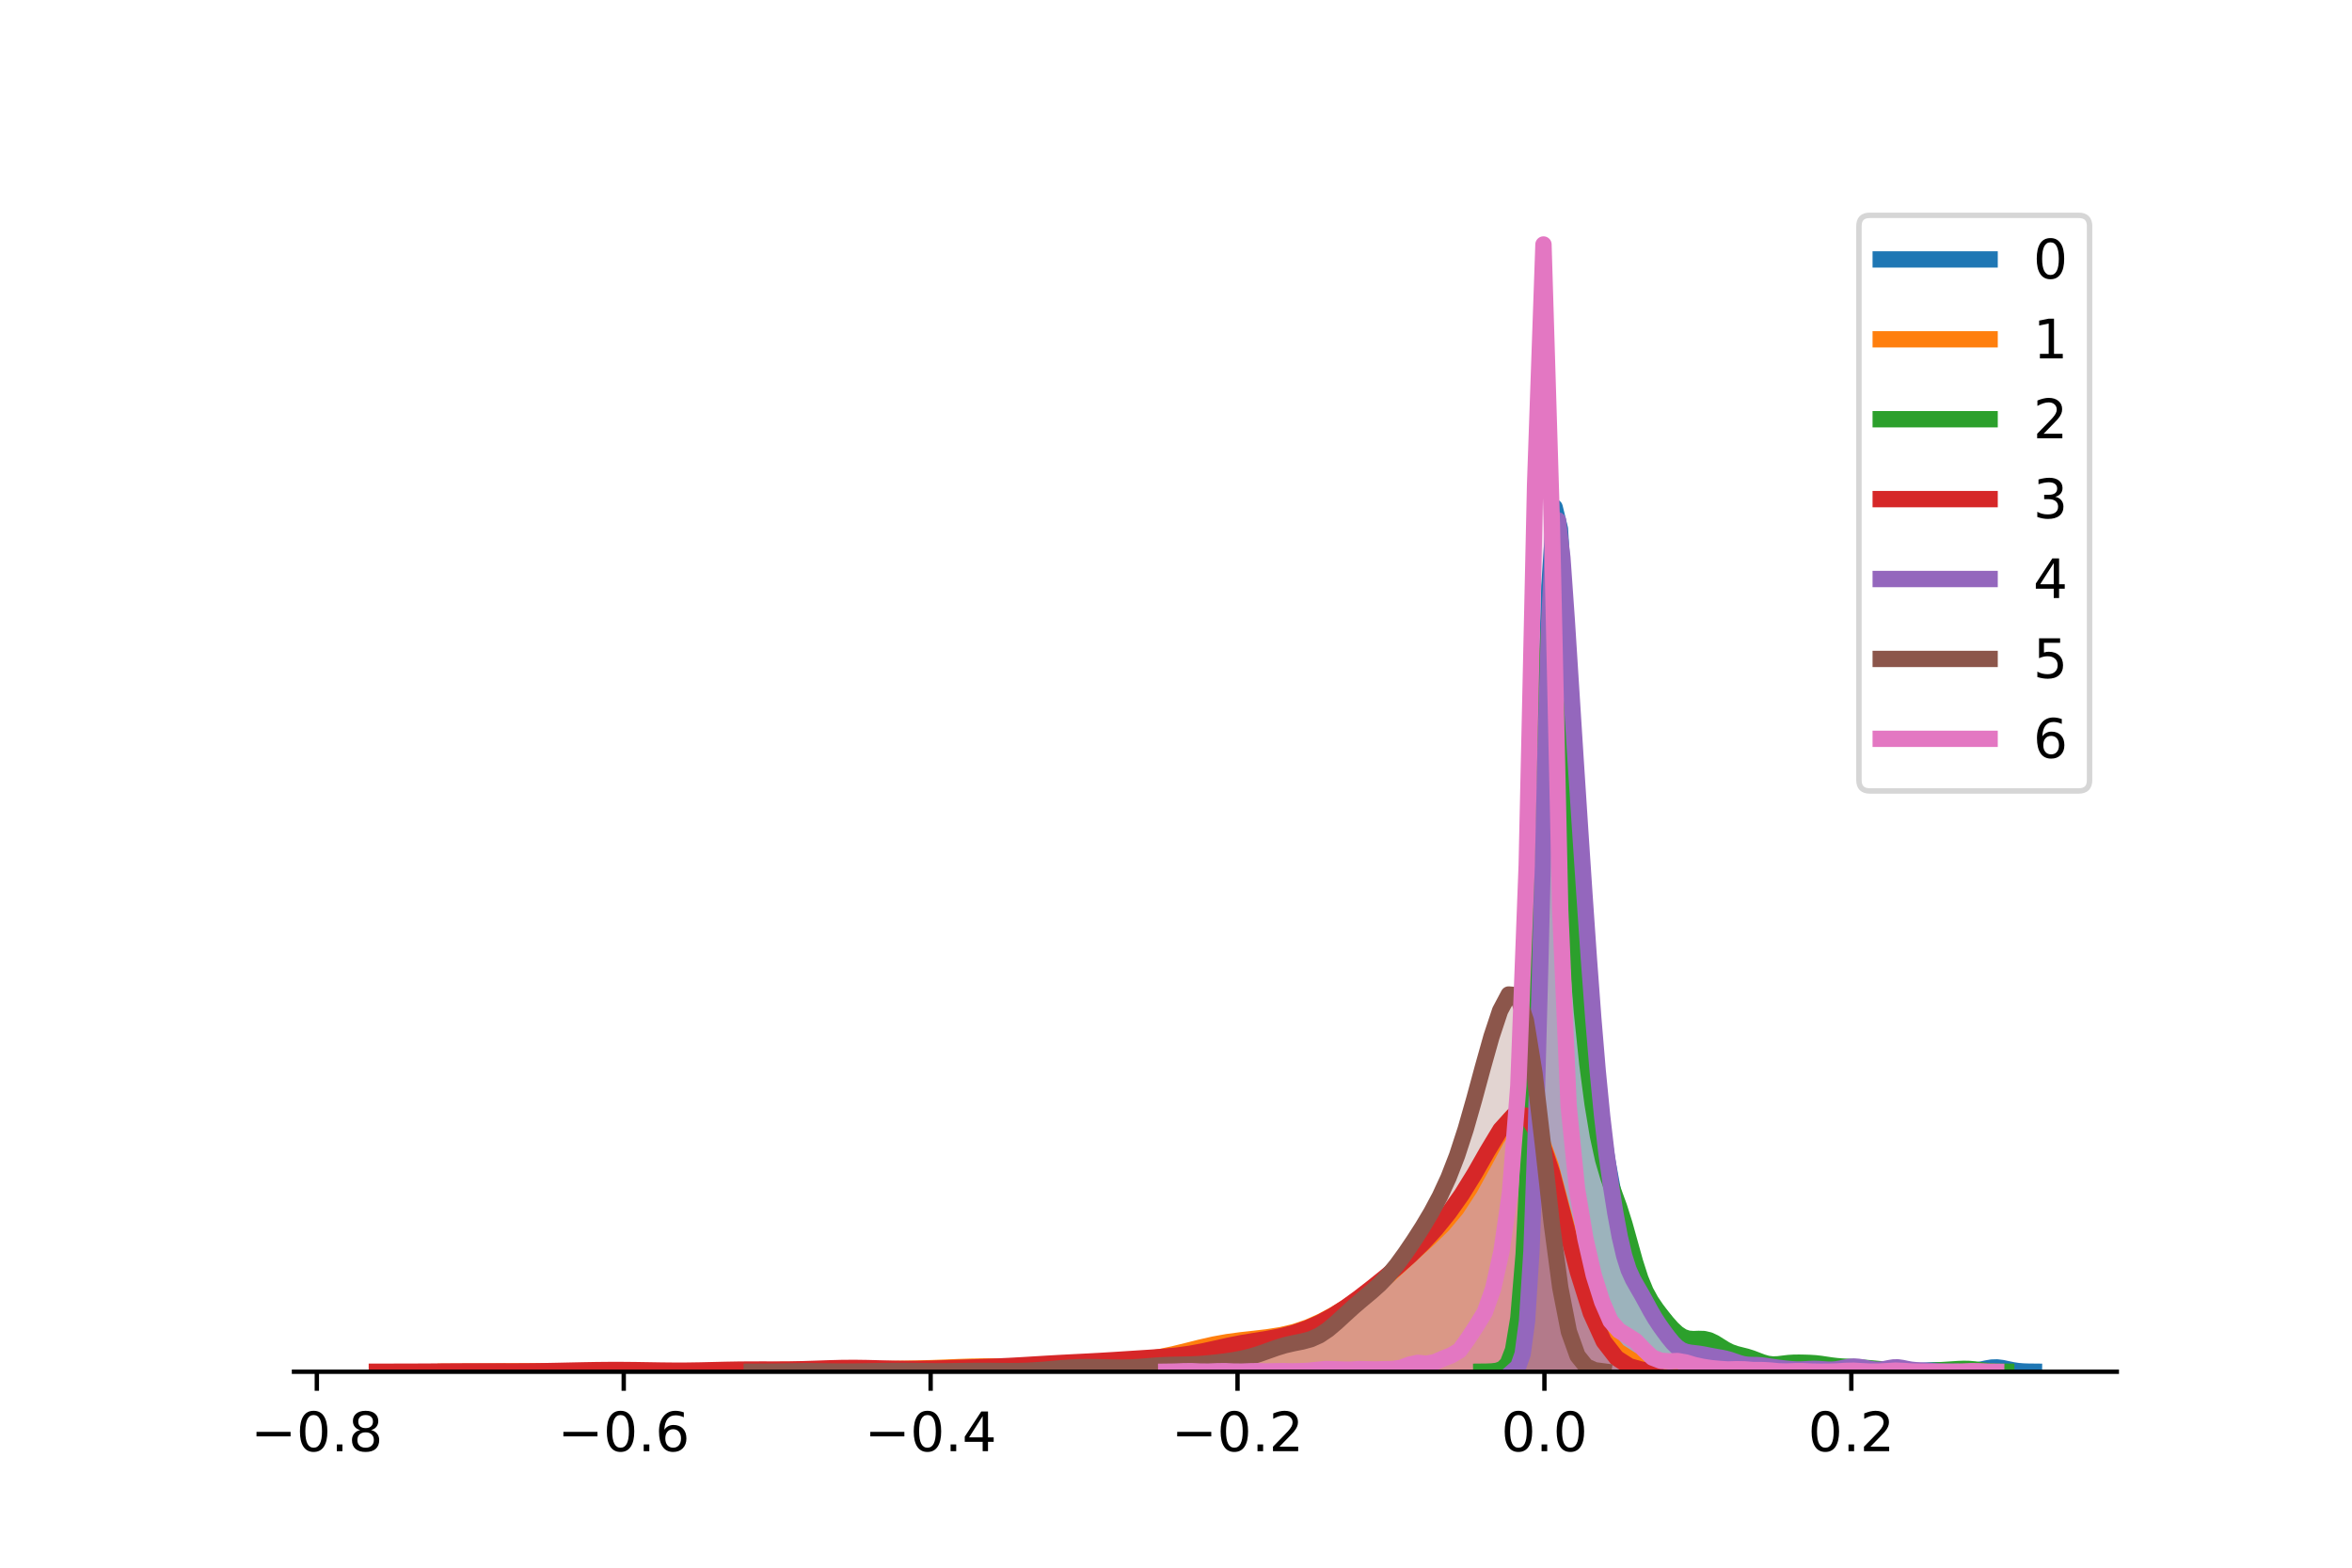 <?xml version="1.0" encoding="utf-8" standalone="no"?>
<!DOCTYPE svg PUBLIC "-//W3C//DTD SVG 1.1//EN"
  "http://www.w3.org/Graphics/SVG/1.1/DTD/svg11.dtd">
<!-- Created with matplotlib (http://matplotlib.org/) -->
<svg height="288pt" version="1.1" viewBox="0 0 432 288" width="432pt" xmlns="http://www.w3.org/2000/svg" xmlns:xlink="http://www.w3.org/1999/xlink">
 <defs>
  <style type="text/css">
*{stroke-linecap:butt;stroke-linejoin:round;}
  </style>
 </defs>
 <g id="figure_1">
  <g id="patch_1">
   <path d="M 0 288 
L 432 288 
L 432 0 
L 0 0 
z
" style="fill:#ffffff;"/>
  </g>
  <g id="axes_1">
   <g id="patch_2">
    <path d="M 54 252 
L 388.8 252 
L 388.8 34.56 
L 54 34.56 
z
" style="fill:#ffffff;"/>
   </g>
   <g id="PolyCollection_1">
    <path clip-path="url(#p6a77f117c0)" d="M 277.81 251.608 
L 277.81 252 
L 278.778 252 
L 279.745 252 
L 280.713 252 
L 281.68 252 
L 282.647 252 
L 283.615 252 
L 284.582 252 
L 285.55 252 
L 286.517 252 
L 287.484 252 
L 288.452 252 
L 289.419 252 
L 290.386 252 
L 291.354 252 
L 292.321 252 
L 293.289 252 
L 294.256 252 
L 295.223 252 
L 296.191 252 
L 297.158 252 
L 298.126 252 
L 299.093 252 
L 300.06 252 
L 301.028 252 
L 301.995 252 
L 302.963 252 
L 303.93 252 
L 304.897 252 
L 305.865 252 
L 306.832 252 
L 307.799 252 
L 308.767 252 
L 309.734 252 
L 310.702 252 
L 311.669 252 
L 312.636 252 
L 313.604 252 
L 314.571 252 
L 315.539 252 
L 316.506 252 
L 317.473 252 
L 318.441 252 
L 319.408 252 
L 320.375 252 
L 321.343 252 
L 322.31 252 
L 323.278 252 
L 324.245 252 
L 325.212 252 
L 326.18 252 
L 327.147 252 
L 328.115 252 
L 329.082 252 
L 330.049 252 
L 331.017 252 
L 331.984 252 
L 332.952 252 
L 333.919 252 
L 334.886 252 
L 335.854 252 
L 336.821 252 
L 337.788 252 
L 338.756 252 
L 339.723 252 
L 340.691 252 
L 341.658 252 
L 342.625 252 
L 343.593 252 
L 344.56 252 
L 345.528 252 
L 346.495 252 
L 347.462 252 
L 348.43 252 
L 349.397 252 
L 350.365 252 
L 351.332 252 
L 352.299 252 
L 353.267 252 
L 354.234 252 
L 355.201 252 
L 356.169 252 
L 357.136 252 
L 358.104 252 
L 359.071 252 
L 360.038 252 
L 361.006 252 
L 361.973 252 
L 362.941 252 
L 363.908 252 
L 364.875 252 
L 365.843 252 
L 366.81 252 
L 367.777 252 
L 368.745 252 
L 369.712 252 
L 370.68 252 
L 371.647 252 
L 372.614 252 
L 373.582 252 
L 373.582 251.997 
L 373.582 251.997 
L 372.614 251.987 
L 371.647 251.956 
L 370.68 251.88 
L 369.712 251.737 
L 368.745 251.534 
L 367.777 251.327 
L 366.81 251.207 
L 365.843 251.235 
L 364.875 251.396 
L 363.908 251.607 
L 362.941 251.778 
L 361.973 251.864 
L 361.006 251.866 
L 360.038 251.818 
L 359.071 251.764 
L 358.104 251.733 
L 357.136 251.724 
L 356.169 251.724 
L 355.201 251.735 
L 354.234 251.771 
L 353.267 251.834 
L 352.299 251.902 
L 351.332 251.954 
L 350.365 251.983 
L 349.397 251.995 
L 348.43 251.999 
L 347.462 252 
L 346.495 252 
L 345.528 252 
L 344.56 252 
L 343.593 251.999 
L 342.625 251.995 
L 341.658 251.984 
L 340.691 251.956 
L 339.723 251.905 
L 338.756 251.839 
L 337.788 251.784 
L 336.821 251.759 
L 335.854 251.756 
L 334.886 251.738 
L 333.919 251.676 
L 332.952 251.581 
L 331.984 251.488 
L 331.017 251.411 
L 330.049 251.33 
L 329.082 251.225 
L 328.115 251.11 
L 327.147 251.021 
L 326.18 250.987 
L 325.212 251.015 
L 324.245 251.069 
L 323.278 251.063 
L 322.31 250.888 
L 321.343 250.497 
L 320.375 249.982 
L 319.408 249.552 
L 318.441 249.402 
L 317.473 249.575 
L 316.506 249.946 
L 315.539 250.311 
L 314.571 250.469 
L 313.604 250.271 
L 312.636 249.656 
L 311.669 248.698 
L 310.702 247.606 
L 309.734 246.618 
L 308.767 245.817 
L 307.799 245.036 
L 306.832 244.029 
L 305.865 242.773 
L 304.897 241.517 
L 303.93 240.473 
L 302.963 239.496 
L 301.995 238.122 
L 301.028 235.951 
L 300.06 232.993 
L 299.093 229.635 
L 298.126 226.228 
L 297.158 222.674 
L 296.191 218.47 
L 295.223 213.223 
L 294.256 207.015 
L 293.289 200.082 
L 292.321 192.146 
L 291.354 182.259 
L 290.386 169.369 
L 289.419 152.964 
L 288.452 133.499 
L 287.484 113.177 
L 286.517 97.147 
L 285.55 93.204 
L 284.582 107.66 
L 283.615 139.335 
L 282.647 178.309 
L 281.68 212.316 
L 280.713 234.62 
L 279.745 245.863 
L 278.778 250.263 
L 277.81 251.608 
z
" style="fill:#1f77b4;fill-opacity:0.25;"/>
   </g>
   <g id="PolyCollection_2">
    <path clip-path="url(#p6a77f117c0)" d="M 81.867 251.999 
L 81.867 252 
L 84.342 252 
L 86.817 252 
L 89.292 252 
L 91.767 252 
L 94.243 252 
L 96.718 252 
L 99.193 252 
L 101.668 252 
L 104.143 252 
L 106.618 252 
L 109.093 252 
L 111.568 252 
L 114.043 252 
L 116.518 252 
L 118.993 252 
L 121.468 252 
L 123.944 252 
L 126.419 252 
L 128.894 252 
L 131.369 252 
L 133.844 252 
L 136.319 252 
L 138.794 252 
L 141.269 252 
L 143.744 252 
L 146.219 252 
L 148.694 252 
L 151.17 252 
L 153.645 252 
L 156.12 252 
L 158.595 252 
L 161.07 252 
L 163.545 252 
L 166.02 252 
L 168.495 252 
L 170.97 252 
L 173.445 252 
L 175.92 252 
L 178.395 252 
L 180.871 252 
L 183.346 252 
L 185.821 252 
L 188.296 252 
L 190.771 252 
L 193.246 252 
L 195.721 252 
L 198.196 252 
L 200.671 252 
L 203.146 252 
L 205.621 252 
L 208.097 252 
L 210.572 252 
L 213.047 252 
L 215.522 252 
L 217.997 252 
L 220.472 252 
L 222.947 252 
L 225.422 252 
L 227.897 252 
L 230.372 252 
L 232.847 252 
L 235.322 252 
L 237.798 252 
L 240.273 252 
L 242.748 252 
L 245.223 252 
L 247.698 252 
L 250.173 252 
L 252.648 252 
L 255.123 252 
L 257.598 252 
L 260.073 252 
L 262.548 252 
L 265.024 252 
L 267.499 252 
L 269.974 252 
L 272.449 252 
L 274.924 252 
L 277.399 252 
L 279.874 252 
L 282.349 252 
L 284.824 252 
L 287.299 252 
L 289.774 252 
L 292.249 252 
L 294.725 252 
L 297.2 252 
L 299.675 252 
L 302.15 252 
L 304.625 252 
L 307.1 252 
L 309.575 252 
L 312.05 252 
L 314.525 252 
L 317 252 
L 319.475 252 
L 321.951 252 
L 324.426 252 
L 326.901 252 
L 326.901 252 
L 326.901 252 
L 324.426 251.998 
L 321.951 251.993 
L 319.475 251.979 
L 317 251.949 
L 314.525 251.896 
L 312.05 251.811 
L 309.575 251.682 
L 307.1 251.49 
L 304.625 251.197 
L 302.15 250.715 
L 299.675 249.858 
L 297.2 248.276 
L 294.725 245.392 
L 292.249 240.469 
L 289.774 233.03 
L 287.299 223.619 
L 284.824 214.195 
L 282.349 207.302 
L 279.874 204.493 
L 277.399 205.566 
L 274.924 209.161 
L 272.449 213.77 
L 269.974 218.276 
L 267.499 222.068 
L 265.024 225.031 
L 262.548 227.438 
L 260.073 229.677 
L 257.598 231.951 
L 255.123 234.206 
L 252.648 236.311 
L 250.173 238.206 
L 247.698 239.903 
L 245.223 241.418 
L 242.748 242.743 
L 240.273 243.846 
L 237.798 244.69 
L 235.322 245.275 
L 232.847 245.665 
L 230.372 245.955 
L 227.897 246.227 
L 225.422 246.56 
L 222.947 247.007 
L 220.472 247.568 
L 217.997 248.189 
L 215.522 248.795 
L 213.047 249.318 
L 210.572 249.707 
L 208.097 249.965 
L 205.621 250.145 
L 203.146 250.311 
L 200.671 250.498 
L 198.196 250.694 
L 195.721 250.865 
L 193.246 250.987 
L 190.771 251.056 
L 188.296 251.078 
L 185.821 251.066 
L 183.346 251.041 
L 180.871 251.035 
L 178.395 251.075 
L 175.92 251.156 
L 173.445 251.255 
L 170.97 251.347 
L 168.495 251.416 
L 166.02 251.46 
L 163.545 251.499 
L 161.07 251.557 
L 158.595 251.632 
L 156.12 251.699 
L 153.645 251.73 
L 151.17 251.722 
L 148.694 251.695 
L 146.219 251.675 
L 143.744 251.682 
L 141.269 251.722 
L 138.794 251.784 
L 136.319 251.847 
L 133.844 251.895 
L 131.369 251.923 
L 128.894 251.936 
L 126.419 251.942 
L 123.944 251.944 
L 121.468 251.944 
L 118.993 251.944 
L 116.518 251.941 
L 114.043 251.934 
L 111.568 251.925 
L 109.093 251.92 
L 106.618 251.925 
L 104.143 251.936 
L 101.668 251.94 
L 99.193 251.934 
L 96.718 251.928 
L 94.243 251.936 
L 91.767 251.956 
L 89.292 251.977 
L 86.817 251.991 
L 84.342 251.997 
L 81.867 251.999 
z
" style="fill:#ff7f0e;fill-opacity:0.25;"/>
   </g>
   <g id="PolyCollection_3">
    <path clip-path="url(#p6a77f117c0)" d="M 272.065 251.996 
L 272.065 252 
L 273.039 252 
L 274.012 252 
L 274.986 252 
L 275.96 252 
L 276.934 252 
L 277.908 252 
L 278.882 252 
L 279.856 252 
L 280.83 252 
L 281.804 252 
L 282.778 252 
L 283.752 252 
L 284.726 252 
L 285.7 252 
L 286.674 252 
L 287.648 252 
L 288.622 252 
L 289.596 252 
L 290.569 252 
L 291.543 252 
L 292.517 252 
L 293.491 252 
L 294.465 252 
L 295.439 252 
L 296.413 252 
L 297.387 252 
L 298.361 252 
L 299.335 252 
L 300.309 252 
L 301.283 252 
L 302.257 252 
L 303.231 252 
L 304.205 252 
L 305.179 252 
L 306.153 252 
L 307.126 252 
L 308.1 252 
L 309.074 252 
L 310.048 252 
L 311.022 252 
L 311.996 252 
L 312.97 252 
L 313.944 252 
L 314.918 252 
L 315.892 252 
L 316.866 252 
L 317.84 252 
L 318.814 252 
L 319.788 252 
L 320.762 252 
L 321.736 252 
L 322.71 252 
L 323.683 252 
L 324.657 252 
L 325.631 252 
L 326.605 252 
L 327.579 252 
L 328.553 252 
L 329.527 252 
L 330.501 252 
L 331.475 252 
L 332.449 252 
L 333.423 252 
L 334.397 252 
L 335.371 252 
L 336.345 252 
L 337.319 252 
L 338.293 252 
L 339.267 252 
L 340.24 252 
L 341.214 252 
L 342.188 252 
L 343.162 252 
L 344.136 252 
L 345.11 252 
L 346.084 252 
L 347.058 252 
L 348.032 252 
L 349.006 252 
L 349.98 252 
L 350.954 252 
L 351.928 252 
L 352.902 252 
L 353.876 252 
L 354.85 252 
L 355.824 252 
L 356.797 252 
L 357.771 252 
L 358.745 252 
L 359.719 252 
L 360.693 252 
L 361.667 252 
L 362.641 252 
L 363.615 252 
L 364.589 252 
L 365.563 252 
L 366.537 252 
L 367.511 252 
L 368.485 252 
L 368.485 251.996 
L 368.485 251.996 
L 367.511 251.987 
L 366.537 251.963 
L 365.563 251.91 
L 364.589 251.819 
L 363.615 251.698 
L 362.641 251.575 
L 361.667 251.491 
L 360.693 251.471 
L 359.719 251.507 
L 358.745 251.569 
L 357.771 251.634 
L 356.797 251.696 
L 355.824 251.759 
L 354.85 251.824 
L 353.876 251.881 
L 352.902 251.919 
L 351.928 251.926 
L 350.954 251.902 
L 349.98 251.854 
L 349.006 251.796 
L 348.032 251.735 
L 347.058 251.67 
L 346.084 251.596 
L 345.11 251.511 
L 344.136 251.421 
L 343.162 251.336 
L 342.188 251.26 
L 341.214 251.196 
L 340.24 251.143 
L 339.267 251.096 
L 338.293 251.043 
L 337.319 250.965 
L 336.345 250.849 
L 335.371 250.703 
L 334.397 250.558 
L 333.423 250.448 
L 332.449 250.385 
L 331.475 250.353 
L 330.501 250.335 
L 329.527 250.342 
L 328.553 250.4 
L 327.579 250.514 
L 326.605 250.633 
L 325.631 250.67 
L 324.657 250.553 
L 323.683 250.277 
L 322.71 249.906 
L 321.736 249.534 
L 320.762 249.226 
L 319.788 248.982 
L 318.814 248.735 
L 317.84 248.393 
L 316.866 247.901 
L 315.892 247.293 
L 314.918 246.684 
L 313.944 246.223 
L 312.97 245.994 
L 311.996 245.969 
L 311.022 246.007 
L 310.048 245.929 
L 309.074 245.598 
L 308.1 244.963 
L 307.126 244.056 
L 306.153 242.959 
L 305.179 241.752 
L 304.205 240.467 
L 303.231 239.032 
L 302.257 237.249 
L 301.283 234.881 
L 300.309 231.837 
L 299.335 228.335 
L 298.361 224.84 
L 297.387 221.751 
L 296.413 219.078 
L 295.439 216.396 
L 294.465 213.082 
L 293.491 208.637 
L 292.517 202.799 
L 291.543 195.382 
L 290.569 186 
L 289.596 174.009 
L 288.622 158.928 
L 287.648 141.391 
L 286.674 124.191 
L 285.7 112.481 
L 284.726 112.087 
L 283.752 126.097 
L 282.778 152.098 
L 281.804 182.887 
L 280.83 210.531 
L 279.856 230.394 
L 278.882 242.142 
L 277.908 247.995 
L 276.934 250.516 
L 275.96 251.486 
L 274.986 251.832 
L 274.012 251.949 
L 273.039 251.986 
L 272.065 251.996 
z
" style="fill:#2ca02c;fill-opacity:0.25;"/>
   </g>
   <g id="PolyCollection_4">
    <path clip-path="url(#p6a77f117c0)" d="M 69.218 251.999 
L 69.218 252 
L 71.59 252 
L 73.962 252 
L 76.334 252 
L 78.706 252 
L 81.078 252 
L 83.451 252 
L 85.823 252 
L 88.195 252 
L 90.567 252 
L 92.939 252 
L 95.311 252 
L 97.683 252 
L 100.055 252 
L 102.427 252 
L 104.799 252 
L 107.171 252 
L 109.543 252 
L 111.915 252 
L 114.287 252 
L 116.659 252 
L 119.031 252 
L 121.404 252 
L 123.776 252 
L 126.148 252 
L 128.52 252 
L 130.892 252 
L 133.264 252 
L 135.636 252 
L 138.008 252 
L 140.38 252 
L 142.752 252 
L 145.124 252 
L 147.496 252 
L 149.868 252 
L 152.24 252 
L 154.612 252 
L 156.984 252 
L 159.357 252 
L 161.729 252 
L 164.101 252 
L 166.473 252 
L 168.845 252 
L 171.217 252 
L 173.589 252 
L 175.961 252 
L 178.333 252 
L 180.705 252 
L 183.077 252 
L 185.449 252 
L 187.821 252 
L 190.193 252 
L 192.565 252 
L 194.937 252 
L 197.309 252 
L 199.682 252 
L 202.054 252 
L 204.426 252 
L 206.798 252 
L 209.17 252 
L 211.542 252 
L 213.914 252 
L 216.286 252 
L 218.658 252 
L 221.03 252 
L 223.402 252 
L 225.774 252 
L 228.146 252 
L 230.518 252 
L 232.89 252 
L 235.262 252 
L 237.635 252 
L 240.007 252 
L 242.379 252 
L 244.751 252 
L 247.123 252 
L 249.495 252 
L 251.867 252 
L 254.239 252 
L 256.611 252 
L 258.983 252 
L 261.355 252 
L 263.727 252 
L 266.099 252 
L 268.471 252 
L 270.843 252 
L 273.215 252 
L 275.588 252 
L 277.96 252 
L 280.332 252 
L 282.704 252 
L 285.076 252 
L 287.448 252 
L 289.82 252 
L 292.192 252 
L 294.564 252 
L 296.936 252 
L 299.308 252 
L 301.68 252 
L 304.052 252 
L 304.052 251.899 
L 304.052 251.899 
L 301.68 251.662 
L 299.308 251.011 
L 296.936 249.486 
L 294.564 246.43 
L 292.192 241.215 
L 289.82 233.682 
L 287.448 224.572 
L 285.076 215.536 
L 282.704 208.543 
L 280.332 204.952 
L 277.96 204.922 
L 275.588 207.536 
L 273.215 211.467 
L 270.843 215.631 
L 268.471 219.464 
L 266.099 222.826 
L 263.727 225.765 
L 261.355 228.36 
L 258.983 230.679 
L 256.611 232.79 
L 254.239 234.767 
L 251.867 236.67 
L 249.495 238.504 
L 247.123 240.22 
L 244.751 241.746 
L 242.379 243.034 
L 240.007 244.074 
L 237.635 244.885 
L 235.262 245.496 
L 232.89 245.953 
L 230.518 246.333 
L 228.146 246.727 
L 225.774 247.193 
L 223.402 247.722 
L 221.03 248.246 
L 218.658 248.69 
L 216.286 249.017 
L 213.914 249.244 
L 211.542 249.416 
L 209.17 249.571 
L 206.798 249.725 
L 204.426 249.877 
L 202.054 250.018 
L 199.682 250.145 
L 197.309 250.264 
L 194.937 250.385 
L 192.565 250.518 
L 190.193 250.662 
L 187.821 250.806 
L 185.449 250.937 
L 183.077 251.049 
L 180.705 251.14 
L 178.333 251.22 
L 175.961 251.296 
L 173.589 251.369 
L 171.217 251.434 
L 168.845 251.477 
L 166.473 251.485 
L 164.101 251.454 
L 161.729 251.394 
L 159.357 251.331 
L 156.984 251.298 
L 154.612 251.313 
L 152.24 251.376 
L 149.868 251.461 
L 147.496 251.536 
L 145.124 251.582 
L 142.752 251.596 
L 140.38 251.593 
L 138.008 251.594 
L 135.636 251.613 
L 133.264 251.655 
L 130.892 251.712 
L 128.52 251.766 
L 126.148 251.801 
L 123.776 251.805 
L 121.404 251.781 
L 119.031 251.742 
L 116.659 251.705 
L 114.287 251.683 
L 111.915 251.683 
L 109.543 251.705 
L 107.171 251.745 
L 104.799 251.796 
L 102.427 251.849 
L 100.055 251.895 
L 97.683 251.925 
L 95.311 251.939 
L 92.939 251.939 
L 90.567 251.933 
L 88.195 251.929 
L 85.823 251.934 
L 83.451 251.946 
L 81.078 251.961 
L 78.706 251.976 
L 76.334 251.987 
L 73.962 251.994 
L 71.59 251.998 
L 69.218 251.999 
z
" style="fill:#d62728;fill-opacity:0.25;"/>
   </g>
   <g id="PolyCollection_5">
    <path clip-path="url(#p6a77f117c0)" d="M 278.048 251.769 
L 278.048 252 
L 278.859 252 
L 279.67 252 
L 280.481 252 
L 281.292 252 
L 282.103 252 
L 282.914 252 
L 283.725 252 
L 284.536 252 
L 285.346 252 
L 286.157 252 
L 286.968 252 
L 287.779 252 
L 288.59 252 
L 289.401 252 
L 290.212 252 
L 291.023 252 
L 291.834 252 
L 292.645 252 
L 293.456 252 
L 294.267 252 
L 295.077 252 
L 295.888 252 
L 296.699 252 
L 297.51 252 
L 298.321 252 
L 299.132 252 
L 299.943 252 
L 300.754 252 
L 301.565 252 
L 302.376 252 
L 303.187 252 
L 303.997 252 
L 304.808 252 
L 305.619 252 
L 306.43 252 
L 307.241 252 
L 308.052 252 
L 308.863 252 
L 309.674 252 
L 310.485 252 
L 311.296 252 
L 312.107 252 
L 312.918 252 
L 313.728 252 
L 314.539 252 
L 315.35 252 
L 316.161 252 
L 316.972 252 
L 317.783 252 
L 318.594 252 
L 319.405 252 
L 320.216 252 
L 321.027 252 
L 321.838 252 
L 322.648 252 
L 323.459 252 
L 324.27 252 
L 325.081 252 
L 325.892 252 
L 326.703 252 
L 327.514 252 
L 328.325 252 
L 329.136 252 
L 329.947 252 
L 330.758 252 
L 331.568 252 
L 332.379 252 
L 333.19 252 
L 334.001 252 
L 334.812 252 
L 335.623 252 
L 336.434 252 
L 337.245 252 
L 338.056 252 
L 338.867 252 
L 339.678 252 
L 340.489 252 
L 341.299 252 
L 342.11 252 
L 342.921 252 
L 343.732 252 
L 344.543 252 
L 345.354 252 
L 346.165 252 
L 346.976 252 
L 347.787 252 
L 348.598 252 
L 349.409 252 
L 350.219 252 
L 351.03 252 
L 351.841 252 
L 352.652 252 
L 353.463 252 
L 354.274 252 
L 355.085 252 
L 355.896 252 
L 356.707 252 
L 357.518 252 
L 358.329 252 
L 358.329 251.998 
L 358.329 251.998 
L 357.518 251.992 
L 356.707 251.977 
L 355.896 251.947 
L 355.085 251.899 
L 354.274 251.841 
L 353.463 251.79 
L 352.652 251.753 
L 351.841 251.713 
L 351.03 251.63 
L 350.219 251.484 
L 349.409 251.312 
L 348.598 251.196 
L 347.787 251.207 
L 346.976 251.339 
L 346.165 251.51 
L 345.354 251.622 
L 344.543 251.624 
L 343.732 251.526 
L 342.921 251.373 
L 342.11 251.215 
L 341.299 251.093 
L 340.489 251.046 
L 339.678 251.1 
L 338.867 251.244 
L 338.056 251.419 
L 337.245 251.556 
L 336.434 251.616 
L 335.623 251.603 
L 334.812 251.551 
L 334.001 251.498 
L 333.19 251.476 
L 332.379 251.499 
L 331.568 251.547 
L 330.758 251.584 
L 329.947 251.583 
L 329.136 251.54 
L 328.325 251.468 
L 327.514 251.378 
L 326.703 251.278 
L 325.892 251.169 
L 325.081 251.052 
L 324.27 250.93 
L 323.459 250.829 
L 322.648 250.775 
L 321.838 250.761 
L 321.027 250.732 
L 320.216 250.618 
L 319.405 250.4 
L 318.594 250.117 
L 317.783 249.84 
L 316.972 249.613 
L 316.161 249.443 
L 315.35 249.302 
L 314.539 249.16 
L 313.728 249.002 
L 312.918 248.841 
L 312.107 248.707 
L 311.296 248.608 
L 310.485 248.515 
L 309.674 248.356 
L 308.863 248.037 
L 308.052 247.481 
L 307.241 246.673 
L 306.43 245.681 
L 305.619 244.596 
L 304.808 243.458 
L 303.997 242.225 
L 303.187 240.846 
L 302.376 239.355 
L 301.565 237.873 
L 300.754 236.479 
L 299.943 235.053 
L 299.132 233.254 
L 298.321 230.702 
L 297.51 227.216 
L 296.699 222.867 
L 295.888 217.786 
L 295.077 211.921 
L 294.267 205.004 
L 293.456 196.743 
L 292.645 187.049 
L 291.834 176.117 
L 291.023 164.336 
L 290.212 152.099 
L 289.401 139.607 
L 288.59 126.843 
L 287.779 113.989 
L 286.968 102.415 
L 286.157 95.586 
L 285.346 98.468 
L 284.536 114.668 
L 283.725 142.977 
L 282.914 176.77 
L 282.103 207.568 
L 281.292 229.786 
L 280.481 242.672 
L 279.67 248.729 
L 278.859 251.046 
L 278.048 251.769 
z
" style="fill:#9467bd;fill-opacity:0.25;"/>
   </g>
   <g id="PolyCollection_6">
    <path clip-path="url(#p6a77f117c0)" d="M 138.076 251.999 
L 138.076 252 
L 139.656 252 
L 141.236 252 
L 142.816 252 
L 144.396 252 
L 145.976 252 
L 147.555 252 
L 149.135 252 
L 150.715 252 
L 152.295 252 
L 153.875 252 
L 155.455 252 
L 157.035 252 
L 158.615 252 
L 160.194 252 
L 161.774 252 
L 163.354 252 
L 164.934 252 
L 166.514 252 
L 168.094 252 
L 169.674 252 
L 171.254 252 
L 172.834 252 
L 174.413 252 
L 175.993 252 
L 177.573 252 
L 179.153 252 
L 180.733 252 
L 182.313 252 
L 183.893 252 
L 185.473 252 
L 187.053 252 
L 188.632 252 
L 190.212 252 
L 191.792 252 
L 193.372 252 
L 194.952 252 
L 196.532 252 
L 198.112 252 
L 199.692 252 
L 201.271 252 
L 202.851 252 
L 204.431 252 
L 206.011 252 
L 207.591 252 
L 209.171 252 
L 210.751 252 
L 212.331 252 
L 213.911 252 
L 215.49 252 
L 217.07 252 
L 218.65 252 
L 220.23 252 
L 221.81 252 
L 223.39 252 
L 224.97 252 
L 226.55 252 
L 228.13 252 
L 229.709 252 
L 231.289 252 
L 232.869 252 
L 234.449 252 
L 236.029 252 
L 237.609 252 
L 239.189 252 
L 240.769 252 
L 242.348 252 
L 243.928 252 
L 245.508 252 
L 247.088 252 
L 248.668 252 
L 250.248 252 
L 251.828 252 
L 253.408 252 
L 254.988 252 
L 256.567 252 
L 258.147 252 
L 259.727 252 
L 261.307 252 
L 262.887 252 
L 264.467 252 
L 266.047 252 
L 267.627 252 
L 269.207 252 
L 270.786 252 
L 272.366 252 
L 273.946 252 
L 275.526 252 
L 277.106 252 
L 278.686 252 
L 280.266 252 
L 281.846 252 
L 283.425 252 
L 285.005 252 
L 286.585 252 
L 288.165 252 
L 289.745 252 
L 291.325 252 
L 292.905 252 
L 294.485 252 
L 294.485 251.939 
L 294.485 251.939 
L 292.905 251.73 
L 291.325 251.019 
L 289.745 249.054 
L 288.165 244.639 
L 286.585 236.584 
L 285.005 224.686 
L 283.425 210.534 
L 281.846 197.16 
L 280.266 187.487 
L 278.686 182.835 
L 277.106 182.701 
L 275.526 185.681 
L 273.946 190.442 
L 272.366 196.066 
L 270.786 201.906 
L 269.207 207.437 
L 267.627 212.288 
L 266.047 216.359 
L 264.467 219.776 
L 262.887 222.736 
L 261.307 225.393 
L 259.727 227.858 
L 258.147 230.191 
L 256.567 232.368 
L 254.988 234.304 
L 253.408 235.949 
L 251.828 237.362 
L 250.248 238.676 
L 248.668 240.024 
L 247.088 241.457 
L 245.508 242.917 
L 243.928 244.257 
L 242.348 245.317 
L 240.769 246.026 
L 239.189 246.452 
L 237.609 246.764 
L 236.029 247.127 
L 234.449 247.61 
L 232.869 248.175 
L 231.289 248.734 
L 229.709 249.217 
L 228.13 249.599 
L 226.55 249.89 
L 224.97 250.119 
L 223.39 250.312 
L 221.81 250.475 
L 220.23 250.597 
L 218.65 250.669 
L 217.07 250.706 
L 215.49 250.734 
L 213.911 250.784 
L 212.331 250.876 
L 210.751 251.002 
L 209.171 251.129 
L 207.591 251.214 
L 206.011 251.244 
L 204.431 251.231 
L 202.851 251.2 
L 201.271 251.167 
L 199.692 251.149 
L 198.112 251.168 
L 196.532 251.24 
L 194.952 251.358 
L 193.372 251.495 
L 191.792 251.629 
L 190.212 251.744 
L 188.632 251.828 
L 187.053 251.873 
L 185.473 251.884 
L 183.893 251.873 
L 182.313 251.859 
L 180.733 251.851 
L 179.153 251.854 
L 177.573 251.868 
L 175.993 251.891 
L 174.413 251.913 
L 172.834 251.923 
L 171.254 251.915 
L 169.674 251.894 
L 168.094 251.874 
L 166.514 251.861 
L 164.934 251.858 
L 163.354 251.864 
L 161.774 251.882 
L 160.194 251.91 
L 158.615 251.941 
L 157.035 251.965 
L 155.455 251.974 
L 153.875 251.967 
L 152.295 251.946 
L 150.715 251.92 
L 149.135 251.903 
L 147.555 251.903 
L 145.976 251.922 
L 144.396 251.949 
L 142.816 251.973 
L 141.236 251.989 
L 139.656 251.996 
L 138.076 251.999 
z
" style="fill:#8c564b;fill-opacity:0.25;"/>
   </g>
   <g id="PolyCollection_7">
    <path clip-path="url(#p6a77f117c0)" d="M 214.207 251.999 
L 214.207 252 
L 215.747 252 
L 217.287 252 
L 218.827 252 
L 220.366 252 
L 221.906 252 
L 223.446 252 
L 224.985 252 
L 226.525 252 
L 228.065 252 
L 229.604 252 
L 231.144 252 
L 232.684 252 
L 234.224 252 
L 235.763 252 
L 237.303 252 
L 238.843 252 
L 240.382 252 
L 241.922 252 
L 243.462 252 
L 245.001 252 
L 246.541 252 
L 248.081 252 
L 249.621 252 
L 251.16 252 
L 252.7 252 
L 254.24 252 
L 255.779 252 
L 257.319 252 
L 258.859 252 
L 260.398 252 
L 261.938 252 
L 263.478 252 
L 265.018 252 
L 266.557 252 
L 268.097 252 
L 269.637 252 
L 271.176 252 
L 272.716 252 
L 274.256 252 
L 275.796 252 
L 277.335 252 
L 278.875 252 
L 280.415 252 
L 281.954 252 
L 283.494 252 
L 285.034 252 
L 286.573 252 
L 288.113 252 
L 289.653 252 
L 291.193 252 
L 292.732 252 
L 294.272 252 
L 295.812 252 
L 297.351 252 
L 298.891 252 
L 300.431 252 
L 301.97 252 
L 303.51 252 
L 305.05 252 
L 306.59 252 
L 308.129 252 
L 309.669 252 
L 311.209 252 
L 312.748 252 
L 314.288 252 
L 315.828 252 
L 317.367 252 
L 318.907 252 
L 320.447 252 
L 321.987 252 
L 323.526 252 
L 325.066 252 
L 326.606 252 
L 328.145 252 
L 329.685 252 
L 331.225 252 
L 332.765 252 
L 334.304 252 
L 335.844 252 
L 337.384 252 
L 338.923 252 
L 340.463 252 
L 342.003 252 
L 343.542 252 
L 345.082 252 
L 346.622 252 
L 348.162 252 
L 349.701 252 
L 351.241 252 
L 352.781 252 
L 354.32 252 
L 355.86 252 
L 357.4 252 
L 358.939 252 
L 360.479 252 
L 362.019 252 
L 363.559 252 
L 365.098 252 
L 366.638 252 
L 366.638 251.999 
L 366.638 251.999 
L 365.098 251.98 
L 363.559 251.914 
L 362.019 251.895 
L 360.479 251.964 
L 358.939 251.997 
L 357.4 252 
L 355.86 252 
L 354.32 252 
L 352.781 251.998 
L 351.241 251.968 
L 349.701 251.863 
L 348.162 251.798 
L 346.622 251.892 
L 345.082 251.979 
L 343.542 251.981 
L 342.003 251.906 
L 340.463 251.818 
L 338.923 251.849 
L 337.384 251.95 
L 335.844 251.994 
L 334.304 251.998 
L 332.765 251.973 
L 331.225 251.903 
L 329.685 251.904 
L 328.145 251.964 
L 326.606 251.921 
L 325.066 251.767 
L 323.526 251.693 
L 321.987 251.693 
L 320.447 251.567 
L 318.907 251.538 
L 317.367 251.588 
L 315.828 251.482 
L 314.288 251.34 
L 312.748 251.105 
L 311.209 250.771 
L 309.669 250.306 
L 308.129 250.034 
L 306.59 250.097 
L 305.05 249.989 
L 303.51 249.395 
L 301.97 247.948 
L 300.431 246.349 
L 298.891 245.362 
L 297.351 244.426 
L 295.812 242.673 
L 294.272 239.144 
L 292.732 234.272 
L 291.193 227.552 
L 289.653 218.385 
L 288.113 203.112 
L 286.573 167.253 
L 285.034 95.998 
L 283.494 44.914 
L 281.954 89.017 
L 280.415 158.935 
L 278.875 199.481 
L 277.335 219.149 
L 275.796 229.8 
L 274.256 236.718 
L 272.716 241.064 
L 271.176 243.582 
L 269.637 245.933 
L 268.097 248.076 
L 266.557 248.998 
L 265.018 249.595 
L 263.478 250.261 
L 261.938 250.522 
L 260.398 250.371 
L 258.859 250.704 
L 257.319 251.287 
L 255.779 251.508 
L 254.24 251.53 
L 252.7 251.582 
L 251.16 251.548 
L 249.621 251.512 
L 248.081 251.623 
L 246.541 251.598 
L 245.001 251.54 
L 243.462 251.509 
L 241.922 251.658 
L 240.382 251.83 
L 238.843 251.9 
L 237.303 251.936 
L 235.763 251.89 
L 234.224 251.916 
L 232.684 251.945 
L 231.144 251.892 
L 229.604 251.917 
L 228.065 251.978 
L 226.525 251.962 
L 224.985 251.894 
L 223.446 251.916 
L 221.906 251.978 
L 220.366 251.963 
L 218.827 251.895 
L 217.287 251.914 
L 215.747 251.98 
L 214.207 251.999 
z
" style="fill:#e377c2;fill-opacity:0.25;"/>
   </g>
   <g id="matplotlib.axis_1">
    <g id="xtick_1">
     <g id="line2d_1">
      <defs>
       <path d="M 0 0 
L 0 3.5 
" id="m74a99227d6" style="stroke:#000000;stroke-width:0.8;"/>
      </defs>
      <g>
       <use style="stroke:#000000;stroke-width:0.8;" x="58.194" xlink:href="#m74a99227d6" y="252"/>
      </g>
     </g>
     <g id="text_1">
      <!-- −0.8 -->
      <defs>
       <path d="M 10.594 35.5 
L 73.188 35.5 
L 73.188 27.203 
L 10.594 27.203 
z
" id="DejaVuSans-2212"/>
       <path d="M 31.781 66.406 
Q 24.172 66.406 20.328 58.906 
Q 16.5 51.422 16.5 36.375 
Q 16.5 21.391 20.328 13.891 
Q 24.172 6.391 31.781 6.391 
Q 39.453 6.391 43.281 13.891 
Q 47.125 21.391 47.125 36.375 
Q 47.125 51.422 43.281 58.906 
Q 39.453 66.406 31.781 66.406 
z
M 31.781 74.219 
Q 44.047 74.219 50.516 64.516 
Q 56.984 54.828 56.984 36.375 
Q 56.984 17.969 50.516 8.266 
Q 44.047 -1.422 31.781 -1.422 
Q 19.531 -1.422 13.062 8.266 
Q 6.594 17.969 6.594 36.375 
Q 6.594 54.828 13.062 64.516 
Q 19.531 74.219 31.781 74.219 
z
" id="DejaVuSans-30"/>
       <path d="M 10.688 12.406 
L 21 12.406 
L 21 0 
L 10.688 0 
z
" id="DejaVuSans-2e"/>
       <path d="M 31.781 34.625 
Q 24.75 34.625 20.719 30.859 
Q 16.703 27.094 16.703 20.516 
Q 16.703 13.922 20.719 10.156 
Q 24.75 6.391 31.781 6.391 
Q 38.812 6.391 42.859 10.172 
Q 46.922 13.969 46.922 20.516 
Q 46.922 27.094 42.891 30.859 
Q 38.875 34.625 31.781 34.625 
z
M 21.922 38.812 
Q 15.578 40.375 12.031 44.719 
Q 8.5 49.078 8.5 55.328 
Q 8.5 64.062 14.719 69.141 
Q 20.953 74.219 31.781 74.219 
Q 42.672 74.219 48.875 69.141 
Q 55.078 64.062 55.078 55.328 
Q 55.078 49.078 51.531 44.719 
Q 48 40.375 41.703 38.812 
Q 48.828 37.156 52.797 32.312 
Q 56.781 27.484 56.781 20.516 
Q 56.781 9.906 50.312 4.234 
Q 43.844 -1.422 31.781 -1.422 
Q 19.734 -1.422 13.25 4.234 
Q 6.781 9.906 6.781 20.516 
Q 6.781 27.484 10.781 32.312 
Q 14.797 37.156 21.922 38.812 
z
M 18.312 54.391 
Q 18.312 48.734 21.844 45.562 
Q 25.391 42.391 31.781 42.391 
Q 38.141 42.391 41.719 45.562 
Q 45.312 48.734 45.312 54.391 
Q 45.312 60.062 41.719 63.234 
Q 38.141 66.406 31.781 66.406 
Q 25.391 66.406 21.844 63.234 
Q 18.312 60.062 18.312 54.391 
z
" id="DejaVuSans-38"/>
      </defs>
      <g transform="translate(46.052 266.598)scale(0.1 -0.1)">
       <use xlink:href="#DejaVuSans-2212"/>
       <use x="83.789" xlink:href="#DejaVuSans-30"/>
       <use x="147.412" xlink:href="#DejaVuSans-2e"/>
       <use x="179.199" xlink:href="#DejaVuSans-38"/>
      </g>
     </g>
    </g>
    <g id="xtick_2">
     <g id="line2d_2">
      <g>
       <use style="stroke:#000000;stroke-width:0.8;" x="114.563" xlink:href="#m74a99227d6" y="252"/>
      </g>
     </g>
     <g id="text_2">
      <!-- −0.6 -->
      <defs>
       <path d="M 33.016 40.375 
Q 26.375 40.375 22.484 35.828 
Q 18.609 31.297 18.609 23.391 
Q 18.609 15.531 22.484 10.953 
Q 26.375 6.391 33.016 6.391 
Q 39.656 6.391 43.531 10.953 
Q 47.406 15.531 47.406 23.391 
Q 47.406 31.297 43.531 35.828 
Q 39.656 40.375 33.016 40.375 
z
M 52.594 71.297 
L 52.594 62.312 
Q 48.875 64.062 45.094 64.984 
Q 41.312 65.922 37.594 65.922 
Q 27.828 65.922 22.672 59.328 
Q 17.531 52.734 16.797 39.406 
Q 19.672 43.656 24.016 45.922 
Q 28.375 48.188 33.594 48.188 
Q 44.578 48.188 50.953 41.516 
Q 57.328 34.859 57.328 23.391 
Q 57.328 12.156 50.688 5.359 
Q 44.047 -1.422 33.016 -1.422 
Q 20.359 -1.422 13.672 8.266 
Q 6.984 17.969 6.984 36.375 
Q 6.984 53.656 15.188 63.938 
Q 23.391 74.219 37.203 74.219 
Q 40.922 74.219 44.703 73.484 
Q 48.484 72.75 52.594 71.297 
z
" id="DejaVuSans-36"/>
      </defs>
      <g transform="translate(102.421 266.598)scale(0.1 -0.1)">
       <use xlink:href="#DejaVuSans-2212"/>
       <use x="83.789" xlink:href="#DejaVuSans-30"/>
       <use x="147.412" xlink:href="#DejaVuSans-2e"/>
       <use x="179.199" xlink:href="#DejaVuSans-36"/>
      </g>
     </g>
    </g>
    <g id="xtick_3">
     <g id="line2d_3">
      <g>
       <use style="stroke:#000000;stroke-width:0.8;" x="170.932" xlink:href="#m74a99227d6" y="252"/>
      </g>
     </g>
     <g id="text_3">
      <!-- −0.4 -->
      <defs>
       <path d="M 37.797 64.312 
L 12.891 25.391 
L 37.797 25.391 
z
M 35.203 72.906 
L 47.609 72.906 
L 47.609 25.391 
L 58.016 25.391 
L 58.016 17.188 
L 47.609 17.188 
L 47.609 0 
L 37.797 0 
L 37.797 17.188 
L 4.891 17.188 
L 4.891 26.703 
z
" id="DejaVuSans-34"/>
      </defs>
      <g transform="translate(158.79 266.598)scale(0.1 -0.1)">
       <use xlink:href="#DejaVuSans-2212"/>
       <use x="83.789" xlink:href="#DejaVuSans-30"/>
       <use x="147.412" xlink:href="#DejaVuSans-2e"/>
       <use x="179.199" xlink:href="#DejaVuSans-34"/>
      </g>
     </g>
    </g>
    <g id="xtick_4">
     <g id="line2d_4">
      <g>
       <use style="stroke:#000000;stroke-width:0.8;" x="227.301" xlink:href="#m74a99227d6" y="252"/>
      </g>
     </g>
     <g id="text_4">
      <!-- −0.2 -->
      <defs>
       <path d="M 19.188 8.297 
L 53.609 8.297 
L 53.609 0 
L 7.328 0 
L 7.328 8.297 
Q 12.938 14.109 22.625 23.891 
Q 32.328 33.688 34.812 36.531 
Q 39.547 41.844 41.422 45.531 
Q 43.312 49.219 43.312 52.781 
Q 43.312 58.594 39.234 62.25 
Q 35.156 65.922 28.609 65.922 
Q 23.969 65.922 18.812 64.312 
Q 13.672 62.703 7.812 59.422 
L 7.812 69.391 
Q 13.766 71.781 18.938 73 
Q 24.125 74.219 28.422 74.219 
Q 39.75 74.219 46.484 68.547 
Q 53.219 62.891 53.219 53.422 
Q 53.219 48.922 51.531 44.891 
Q 49.859 40.875 45.406 35.406 
Q 44.188 33.984 37.641 27.219 
Q 31.109 20.453 19.188 8.297 
z
" id="DejaVuSans-32"/>
      </defs>
      <g transform="translate(215.159 266.598)scale(0.1 -0.1)">
       <use xlink:href="#DejaVuSans-2212"/>
       <use x="83.789" xlink:href="#DejaVuSans-30"/>
       <use x="147.412" xlink:href="#DejaVuSans-2e"/>
       <use x="179.199" xlink:href="#DejaVuSans-32"/>
      </g>
     </g>
    </g>
    <g id="xtick_5">
     <g id="line2d_5">
      <g>
       <use style="stroke:#000000;stroke-width:0.8;" x="283.67" xlink:href="#m74a99227d6" y="252"/>
      </g>
     </g>
     <g id="text_5">
      <!-- 0.0 -->
      <g transform="translate(275.718 266.598)scale(0.1 -0.1)">
       <use xlink:href="#DejaVuSans-30"/>
       <use x="63.623" xlink:href="#DejaVuSans-2e"/>
       <use x="95.41" xlink:href="#DejaVuSans-30"/>
      </g>
     </g>
    </g>
    <g id="xtick_6">
     <g id="line2d_6">
      <g>
       <use style="stroke:#000000;stroke-width:0.8;" x="340.039" xlink:href="#m74a99227d6" y="252"/>
      </g>
     </g>
     <g id="text_6">
      <!-- 0.2 -->
      <g transform="translate(332.087 266.598)scale(0.1 -0.1)">
       <use xlink:href="#DejaVuSans-30"/>
       <use x="63.623" xlink:href="#DejaVuSans-2e"/>
       <use x="95.41" xlink:href="#DejaVuSans-32"/>
      </g>
     </g>
    </g>
   </g>
   <g id="matplotlib.axis_2">
    <g id="ytick_1"/>
    <g id="ytick_2"/>
    <g id="ytick_3"/>
    <g id="ytick_4"/>
    <g id="ytick_5"/>
    <g id="ytick_6"/>
    <g id="ytick_7"/>
    <g id="ytick_8"/>
   </g>
   <g id="line2d_7">
    <path clip-path="url(#p6a77f117c0)" d="M 277.81 251.608 
L 278.778 250.263 
L 279.745 245.863 
L 280.713 234.62 
L 281.68 212.316 
L 282.647 178.309 
L 283.615 139.335 
L 284.582 107.66 
L 285.55 93.204 
L 286.517 97.147 
L 287.484 113.177 
L 288.452 133.499 
L 289.419 152.964 
L 290.386 169.369 
L 291.354 182.259 
L 292.321 192.146 
L 293.289 200.082 
L 294.256 207.015 
L 295.223 213.223 
L 296.191 218.47 
L 297.158 222.674 
L 298.126 226.228 
L 299.093 229.635 
L 300.06 232.993 
L 301.028 235.951 
L 301.995 238.122 
L 302.963 239.496 
L 303.93 240.473 
L 304.897 241.517 
L 305.865 242.773 
L 306.832 244.029 
L 307.799 245.036 
L 308.767 245.817 
L 309.734 246.618 
L 310.702 247.606 
L 311.669 248.698 
L 312.636 249.656 
L 313.604 250.271 
L 314.571 250.469 
L 315.539 250.311 
L 316.506 249.946 
L 317.473 249.575 
L 318.441 249.402 
L 319.408 249.552 
L 320.375 249.982 
L 321.343 250.497 
L 322.31 250.888 
L 323.278 251.063 
L 324.245 251.069 
L 325.212 251.015 
L 326.18 250.987 
L 327.147 251.021 
L 328.115 251.11 
L 329.082 251.225 
L 330.049 251.33 
L 331.017 251.411 
L 331.984 251.488 
L 332.952 251.581 
L 333.919 251.676 
L 334.886 251.738 
L 335.854 251.756 
L 336.821 251.759 
L 337.788 251.784 
L 338.756 251.839 
L 339.723 251.905 
L 340.691 251.956 
L 341.658 251.984 
L 342.625 251.995 
L 343.593 251.999 
L 344.56 252 
L 345.528 252 
L 346.495 252 
L 347.462 252 
L 348.43 251.999 
L 349.397 251.995 
L 350.365 251.983 
L 351.332 251.954 
L 352.299 251.902 
L 353.267 251.834 
L 354.234 251.771 
L 355.201 251.735 
L 356.169 251.724 
L 357.136 251.724 
L 358.104 251.733 
L 359.071 251.764 
L 360.038 251.818 
L 361.006 251.866 
L 361.973 251.864 
L 362.941 251.778 
L 363.908 251.607 
L 364.875 251.396 
L 365.843 251.235 
L 366.81 251.207 
L 367.777 251.327 
L 368.745 251.534 
L 369.712 251.737 
L 370.68 251.88 
L 371.647 251.956 
L 372.614 251.987 
L 373.582 251.997 
" style="fill:none;stroke:#1f77b4;stroke-linecap:square;stroke-width:3;"/>
   </g>
   <g id="line2d_8">
    <path clip-path="url(#p6a77f117c0)" d="M 81.867 251.999 
L 84.342 251.997 
L 86.817 251.991 
L 89.292 251.977 
L 91.767 251.956 
L 94.243 251.936 
L 96.718 251.928 
L 99.193 251.934 
L 101.668 251.94 
L 104.143 251.936 
L 106.618 251.925 
L 109.093 251.92 
L 111.568 251.925 
L 114.043 251.934 
L 116.518 251.941 
L 118.993 251.944 
L 121.468 251.944 
L 123.944 251.944 
L 126.419 251.942 
L 128.894 251.936 
L 131.369 251.923 
L 133.844 251.895 
L 136.319 251.847 
L 138.794 251.784 
L 141.269 251.722 
L 143.744 251.682 
L 146.219 251.675 
L 148.694 251.695 
L 151.17 251.722 
L 153.645 251.73 
L 156.12 251.699 
L 158.595 251.632 
L 161.07 251.557 
L 163.545 251.499 
L 166.02 251.46 
L 168.495 251.416 
L 170.97 251.347 
L 173.445 251.255 
L 175.92 251.156 
L 178.395 251.075 
L 180.871 251.035 
L 183.346 251.041 
L 185.821 251.066 
L 188.296 251.078 
L 190.771 251.056 
L 193.246 250.987 
L 195.721 250.865 
L 198.196 250.694 
L 200.671 250.498 
L 203.146 250.311 
L 205.621 250.145 
L 208.097 249.965 
L 210.572 249.707 
L 213.047 249.318 
L 215.522 248.795 
L 217.997 248.189 
L 220.472 247.568 
L 222.947 247.007 
L 225.422 246.56 
L 227.897 246.227 
L 230.372 245.955 
L 232.847 245.665 
L 235.322 245.275 
L 237.798 244.69 
L 240.273 243.846 
L 242.748 242.743 
L 245.223 241.418 
L 247.698 239.903 
L 250.173 238.206 
L 252.648 236.311 
L 255.123 234.206 
L 257.598 231.951 
L 260.073 229.677 
L 262.548 227.438 
L 265.024 225.031 
L 267.499 222.068 
L 269.974 218.276 
L 272.449 213.77 
L 274.924 209.161 
L 277.399 205.566 
L 279.874 204.493 
L 282.349 207.302 
L 284.824 214.195 
L 287.299 223.619 
L 289.774 233.03 
L 292.249 240.469 
L 294.725 245.392 
L 297.2 248.276 
L 299.675 249.858 
L 302.15 250.715 
L 304.625 251.197 
L 307.1 251.49 
L 309.575 251.682 
L 312.05 251.811 
L 314.525 251.896 
L 317 251.949 
L 319.475 251.979 
L 321.951 251.993 
L 324.426 251.998 
L 326.901 252 
" style="fill:none;stroke:#ff7f0e;stroke-linecap:square;stroke-width:3;"/>
   </g>
   <g id="line2d_9">
    <path clip-path="url(#p6a77f117c0)" d="M 272.065 251.996 
L 273.039 251.986 
L 274.012 251.949 
L 274.986 251.832 
L 275.96 251.486 
L 276.934 250.516 
L 277.908 247.995 
L 278.882 242.142 
L 279.856 230.394 
L 280.83 210.531 
L 281.804 182.887 
L 282.778 152.098 
L 283.752 126.097 
L 284.726 112.087 
L 285.7 112.481 
L 286.674 124.191 
L 287.648 141.391 
L 288.622 158.928 
L 289.596 174.009 
L 290.569 186 
L 291.543 195.382 
L 292.517 202.799 
L 293.491 208.637 
L 294.465 213.082 
L 295.439 216.396 
L 296.413 219.078 
L 297.387 221.751 
L 298.361 224.84 
L 299.335 228.335 
L 300.309 231.837 
L 301.283 234.881 
L 302.257 237.249 
L 303.231 239.032 
L 304.205 240.467 
L 305.179 241.752 
L 306.153 242.959 
L 307.126 244.056 
L 308.1 244.963 
L 309.074 245.598 
L 310.048 245.929 
L 311.022 246.007 
L 311.996 245.969 
L 312.97 245.994 
L 313.944 246.223 
L 314.918 246.684 
L 315.892 247.293 
L 316.866 247.901 
L 317.84 248.393 
L 318.814 248.735 
L 319.788 248.982 
L 320.762 249.226 
L 321.736 249.534 
L 322.71 249.906 
L 323.683 250.277 
L 324.657 250.553 
L 325.631 250.67 
L 326.605 250.633 
L 327.579 250.514 
L 328.553 250.4 
L 329.527 250.342 
L 330.501 250.335 
L 331.475 250.353 
L 332.449 250.385 
L 333.423 250.448 
L 334.397 250.558 
L 335.371 250.703 
L 336.345 250.849 
L 337.319 250.965 
L 338.293 251.043 
L 339.267 251.096 
L 340.24 251.143 
L 341.214 251.196 
L 342.188 251.26 
L 343.162 251.336 
L 344.136 251.421 
L 345.11 251.511 
L 346.084 251.596 
L 347.058 251.67 
L 348.032 251.735 
L 349.006 251.796 
L 349.98 251.854 
L 350.954 251.902 
L 351.928 251.926 
L 352.902 251.919 
L 353.876 251.881 
L 354.85 251.824 
L 355.824 251.759 
L 356.797 251.696 
L 357.771 251.634 
L 358.745 251.569 
L 359.719 251.507 
L 360.693 251.471 
L 361.667 251.491 
L 362.641 251.575 
L 363.615 251.698 
L 364.589 251.819 
L 365.563 251.91 
L 366.537 251.963 
L 367.511 251.987 
L 368.485 251.996 
" style="fill:none;stroke:#2ca02c;stroke-linecap:square;stroke-width:3;"/>
   </g>
   <g id="line2d_10">
    <path clip-path="url(#p6a77f117c0)" d="M 69.218 251.999 
L 71.59 251.998 
L 73.962 251.994 
L 76.334 251.987 
L 78.706 251.976 
L 81.078 251.961 
L 83.451 251.946 
L 85.823 251.934 
L 88.195 251.929 
L 90.567 251.933 
L 92.939 251.939 
L 95.311 251.939 
L 97.683 251.925 
L 100.055 251.895 
L 102.427 251.849 
L 104.799 251.796 
L 107.171 251.745 
L 109.543 251.705 
L 111.915 251.683 
L 114.287 251.683 
L 116.659 251.705 
L 119.031 251.742 
L 121.404 251.781 
L 123.776 251.805 
L 126.148 251.801 
L 128.52 251.766 
L 130.892 251.712 
L 133.264 251.655 
L 135.636 251.613 
L 138.008 251.594 
L 140.38 251.593 
L 142.752 251.596 
L 145.124 251.582 
L 147.496 251.536 
L 149.868 251.461 
L 152.24 251.376 
L 154.612 251.313 
L 156.984 251.298 
L 159.357 251.331 
L 161.729 251.394 
L 164.101 251.454 
L 166.473 251.485 
L 168.845 251.477 
L 171.217 251.434 
L 173.589 251.369 
L 175.961 251.296 
L 178.333 251.22 
L 180.705 251.14 
L 183.077 251.049 
L 185.449 250.937 
L 187.821 250.806 
L 190.193 250.662 
L 192.565 250.518 
L 194.937 250.385 
L 197.309 250.264 
L 199.682 250.145 
L 202.054 250.018 
L 204.426 249.877 
L 206.798 249.725 
L 209.17 249.571 
L 211.542 249.416 
L 213.914 249.244 
L 216.286 249.017 
L 218.658 248.69 
L 221.03 248.246 
L 223.402 247.722 
L 225.774 247.193 
L 228.146 246.727 
L 230.518 246.333 
L 232.89 245.953 
L 235.262 245.496 
L 237.635 244.885 
L 240.007 244.074 
L 242.379 243.034 
L 244.751 241.746 
L 247.123 240.22 
L 249.495 238.504 
L 251.867 236.67 
L 254.239 234.767 
L 256.611 232.79 
L 258.983 230.679 
L 261.355 228.36 
L 263.727 225.765 
L 266.099 222.826 
L 268.471 219.464 
L 270.843 215.631 
L 273.215 211.467 
L 275.588 207.536 
L 277.96 204.922 
L 280.332 204.952 
L 282.704 208.543 
L 285.076 215.536 
L 287.448 224.572 
L 289.82 233.682 
L 292.192 241.215 
L 294.564 246.43 
L 296.936 249.486 
L 299.308 251.011 
L 301.68 251.662 
L 304.052 251.899 
" style="fill:none;stroke:#d62728;stroke-linecap:square;stroke-width:3;"/>
   </g>
   <g id="line2d_11">
    <path clip-path="url(#p6a77f117c0)" d="M 278.048 251.769 
L 278.859 251.046 
L 279.67 248.729 
L 280.481 242.672 
L 281.292 229.786 
L 282.103 207.568 
L 282.914 176.77 
L 283.725 142.977 
L 284.536 114.668 
L 285.346 98.468 
L 286.157 95.586 
L 286.968 102.415 
L 287.779 113.989 
L 288.59 126.843 
L 289.401 139.607 
L 290.212 152.099 
L 291.023 164.336 
L 291.834 176.117 
L 292.645 187.049 
L 293.456 196.743 
L 294.267 205.004 
L 295.077 211.921 
L 295.888 217.786 
L 296.699 222.867 
L 297.51 227.216 
L 298.321 230.702 
L 299.132 233.254 
L 299.943 235.053 
L 300.754 236.479 
L 301.565 237.873 
L 302.376 239.355 
L 303.187 240.846 
L 303.997 242.225 
L 304.808 243.458 
L 305.619 244.596 
L 306.43 245.681 
L 307.241 246.673 
L 308.052 247.481 
L 308.863 248.037 
L 309.674 248.356 
L 310.485 248.515 
L 311.296 248.608 
L 312.107 248.707 
L 312.918 248.841 
L 313.728 249.002 
L 314.539 249.16 
L 315.35 249.302 
L 316.161 249.443 
L 316.972 249.613 
L 317.783 249.84 
L 318.594 250.117 
L 319.405 250.4 
L 320.216 250.618 
L 321.027 250.732 
L 321.838 250.761 
L 322.648 250.775 
L 323.459 250.829 
L 324.27 250.93 
L 325.081 251.052 
L 325.892 251.169 
L 326.703 251.278 
L 327.514 251.378 
L 328.325 251.468 
L 329.136 251.54 
L 329.947 251.583 
L 330.758 251.584 
L 331.568 251.547 
L 332.379 251.499 
L 333.19 251.476 
L 334.001 251.498 
L 334.812 251.551 
L 335.623 251.603 
L 336.434 251.616 
L 337.245 251.556 
L 338.056 251.419 
L 338.867 251.244 
L 339.678 251.1 
L 340.489 251.046 
L 341.299 251.093 
L 342.11 251.215 
L 342.921 251.373 
L 343.732 251.526 
L 344.543 251.624 
L 345.354 251.622 
L 346.165 251.51 
L 346.976 251.339 
L 347.787 251.207 
L 348.598 251.196 
L 349.409 251.312 
L 350.219 251.484 
L 351.03 251.63 
L 351.841 251.713 
L 352.652 251.753 
L 353.463 251.79 
L 354.274 251.841 
L 355.085 251.899 
L 355.896 251.947 
L 356.707 251.977 
L 357.518 251.992 
L 358.329 251.998 
" style="fill:none;stroke:#9467bd;stroke-linecap:square;stroke-width:3;"/>
   </g>
   <g id="line2d_12">
    <path clip-path="url(#p6a77f117c0)" d="M 138.076 251.999 
L 139.656 251.996 
L 141.236 251.989 
L 142.816 251.973 
L 144.396 251.949 
L 145.976 251.922 
L 147.555 251.903 
L 149.135 251.903 
L 150.715 251.92 
L 152.295 251.946 
L 153.875 251.967 
L 155.455 251.974 
L 157.035 251.965 
L 158.615 251.941 
L 160.194 251.91 
L 161.774 251.882 
L 163.354 251.864 
L 164.934 251.858 
L 166.514 251.861 
L 168.094 251.874 
L 169.674 251.894 
L 171.254 251.915 
L 172.834 251.923 
L 174.413 251.913 
L 175.993 251.891 
L 177.573 251.868 
L 179.153 251.854 
L 180.733 251.851 
L 182.313 251.859 
L 183.893 251.873 
L 185.473 251.884 
L 187.053 251.873 
L 188.632 251.828 
L 190.212 251.744 
L 191.792 251.629 
L 193.372 251.495 
L 194.952 251.358 
L 196.532 251.24 
L 198.112 251.168 
L 199.692 251.149 
L 201.271 251.167 
L 202.851 251.2 
L 204.431 251.231 
L 206.011 251.244 
L 207.591 251.214 
L 209.171 251.129 
L 210.751 251.002 
L 212.331 250.876 
L 213.911 250.784 
L 215.49 250.734 
L 217.07 250.706 
L 218.65 250.669 
L 220.23 250.597 
L 221.81 250.475 
L 223.39 250.312 
L 224.97 250.119 
L 226.55 249.89 
L 228.13 249.599 
L 229.709 249.217 
L 231.289 248.734 
L 232.869 248.175 
L 234.449 247.61 
L 236.029 247.127 
L 237.609 246.764 
L 239.189 246.452 
L 240.769 246.026 
L 242.348 245.317 
L 243.928 244.257 
L 245.508 242.917 
L 247.088 241.457 
L 248.668 240.024 
L 250.248 238.676 
L 251.828 237.362 
L 253.408 235.949 
L 254.988 234.304 
L 256.567 232.368 
L 258.147 230.191 
L 259.727 227.858 
L 261.307 225.393 
L 262.887 222.736 
L 264.467 219.776 
L 266.047 216.359 
L 267.627 212.288 
L 269.207 207.437 
L 270.786 201.906 
L 272.366 196.066 
L 273.946 190.442 
L 275.526 185.681 
L 277.106 182.701 
L 278.686 182.835 
L 280.266 187.487 
L 281.846 197.16 
L 283.425 210.534 
L 285.005 224.686 
L 286.585 236.584 
L 288.165 244.639 
L 289.745 249.054 
L 291.325 251.019 
L 292.905 251.73 
L 294.485 251.939 
" style="fill:none;stroke:#8c564b;stroke-linecap:square;stroke-width:3;"/>
   </g>
   <g id="line2d_13">
    <path clip-path="url(#p6a77f117c0)" d="M 214.207 251.999 
L 215.747 251.98 
L 217.287 251.914 
L 218.827 251.895 
L 220.366 251.963 
L 221.906 251.978 
L 223.446 251.916 
L 224.985 251.894 
L 226.525 251.962 
L 228.065 251.978 
L 229.604 251.917 
L 231.144 251.892 
L 232.684 251.945 
L 234.224 251.916 
L 235.763 251.89 
L 237.303 251.936 
L 238.843 251.9 
L 240.382 251.83 
L 241.922 251.658 
L 243.462 251.509 
L 245.001 251.54 
L 246.541 251.598 
L 248.081 251.623 
L 249.621 251.512 
L 251.16 251.548 
L 252.7 251.582 
L 254.24 251.53 
L 255.779 251.508 
L 257.319 251.287 
L 258.859 250.704 
L 260.398 250.371 
L 261.938 250.522 
L 263.478 250.261 
L 265.018 249.595 
L 266.557 248.998 
L 268.097 248.076 
L 269.637 245.933 
L 271.176 243.582 
L 272.716 241.064 
L 274.256 236.718 
L 275.796 229.8 
L 277.335 219.149 
L 278.875 199.481 
L 280.415 158.935 
L 281.954 89.017 
L 283.494 44.914 
L 285.034 95.998 
L 286.573 167.253 
L 288.113 203.112 
L 289.653 218.385 
L 291.193 227.552 
L 292.732 234.272 
L 294.272 239.144 
L 295.812 242.673 
L 297.351 244.426 
L 298.891 245.362 
L 300.431 246.349 
L 301.97 247.948 
L 303.51 249.395 
L 305.05 249.989 
L 306.59 250.097 
L 308.129 250.034 
L 309.669 250.306 
L 311.209 250.771 
L 312.748 251.105 
L 314.288 251.34 
L 315.828 251.482 
L 317.367 251.588 
L 318.907 251.538 
L 320.447 251.567 
L 321.987 251.693 
L 323.526 251.693 
L 325.066 251.767 
L 326.606 251.921 
L 328.145 251.964 
L 329.685 251.904 
L 331.225 251.903 
L 332.765 251.973 
L 334.304 251.998 
L 335.844 251.994 
L 337.384 251.95 
L 338.923 251.849 
L 340.463 251.818 
L 342.003 251.906 
L 343.542 251.981 
L 345.082 251.979 
L 346.622 251.892 
L 348.162 251.798 
L 349.701 251.863 
L 351.241 251.968 
L 352.781 251.998 
L 354.32 252 
L 355.86 252 
L 357.4 252 
L 358.939 251.997 
L 360.479 251.964 
L 362.019 251.895 
L 363.559 251.914 
L 365.098 251.98 
L 366.638 251.999 
" style="fill:none;stroke:#e377c2;stroke-linecap:square;stroke-width:3;"/>
   </g>
   <g id="patch_3">
    <path d="M 54 252 
L 388.8 252 
" style="fill:none;stroke:#000000;stroke-linecap:square;stroke-linejoin:miter;stroke-width:0.8;"/>
   </g>
   <g id="legend_1">
    <g id="patch_4">
     <path d="M 343.438 145.307 
L 381.8 145.307 
Q 383.8 145.307 383.8 143.307 
L 383.8 41.56 
Q 383.8 39.56 381.8 39.56 
L 343.438 39.56 
Q 341.438 39.56 341.438 41.56 
L 341.438 143.307 
Q 341.438 145.307 343.438 145.307 
z
" style="fill:#ffffff;opacity:0.8;stroke:#cccccc;stroke-linejoin:miter;"/>
    </g>
    <g id="line2d_14">
     <path d="M 345.438 47.658 
L 365.438 47.658 
" style="fill:none;stroke:#1f77b4;stroke-linecap:square;stroke-width:3;"/>
    </g>
    <g id="line2d_15"/>
    <g id="text_7">
     <!-- 0 -->
     <g transform="translate(373.438 51.158)scale(0.1 -0.1)">
      <use xlink:href="#DejaVuSans-30"/>
     </g>
    </g>
    <g id="line2d_16">
     <path d="M 345.438 62.337 
L 365.438 62.337 
" style="fill:none;stroke:#ff7f0e;stroke-linecap:square;stroke-width:3;"/>
    </g>
    <g id="line2d_17"/>
    <g id="text_8">
     <!-- 1 -->
     <defs>
      <path d="M 12.406 8.297 
L 28.516 8.297 
L 28.516 63.922 
L 10.984 60.406 
L 10.984 69.391 
L 28.422 72.906 
L 38.281 72.906 
L 38.281 8.297 
L 54.391 8.297 
L 54.391 0 
L 12.406 0 
z
" id="DejaVuSans-31"/>
     </defs>
     <g transform="translate(373.438 65.837)scale(0.1 -0.1)">
      <use xlink:href="#DejaVuSans-31"/>
     </g>
    </g>
    <g id="line2d_18">
     <path d="M 345.438 77.015 
L 365.438 77.015 
" style="fill:none;stroke:#2ca02c;stroke-linecap:square;stroke-width:3;"/>
    </g>
    <g id="line2d_19"/>
    <g id="text_9">
     <!-- 2 -->
     <g transform="translate(373.438 80.515)scale(0.1 -0.1)">
      <use xlink:href="#DejaVuSans-32"/>
     </g>
    </g>
    <g id="line2d_20">
     <path d="M 345.438 91.693 
L 365.438 91.693 
" style="fill:none;stroke:#d62728;stroke-linecap:square;stroke-width:3;"/>
    </g>
    <g id="line2d_21"/>
    <g id="text_10">
     <!-- 3 -->
     <defs>
      <path d="M 40.578 39.312 
Q 47.656 37.797 51.625 33 
Q 55.609 28.219 55.609 21.188 
Q 55.609 10.406 48.188 4.484 
Q 40.766 -1.422 27.094 -1.422 
Q 22.516 -1.422 17.656 -0.516 
Q 12.797 0.391 7.625 2.203 
L 7.625 11.719 
Q 11.719 9.328 16.594 8.109 
Q 21.484 6.891 26.812 6.891 
Q 36.078 6.891 40.938 10.547 
Q 45.797 14.203 45.797 21.188 
Q 45.797 27.641 41.281 31.266 
Q 36.766 34.906 28.719 34.906 
L 20.219 34.906 
L 20.219 43.016 
L 29.109 43.016 
Q 36.375 43.016 40.234 45.922 
Q 44.094 48.828 44.094 54.297 
Q 44.094 59.906 40.109 62.906 
Q 36.141 65.922 28.719 65.922 
Q 24.656 65.922 20.016 65.031 
Q 15.375 64.156 9.812 62.312 
L 9.812 71.094 
Q 15.438 72.656 20.344 73.438 
Q 25.25 74.219 29.594 74.219 
Q 40.828 74.219 47.359 69.109 
Q 53.906 64.016 53.906 55.328 
Q 53.906 49.266 50.438 45.094 
Q 46.969 40.922 40.578 39.312 
z
" id="DejaVuSans-33"/>
     </defs>
     <g transform="translate(373.438 95.193)scale(0.1 -0.1)">
      <use xlink:href="#DejaVuSans-33"/>
     </g>
    </g>
    <g id="line2d_22">
     <path d="M 345.438 106.371 
L 365.438 106.371 
" style="fill:none;stroke:#9467bd;stroke-linecap:square;stroke-width:3;"/>
    </g>
    <g id="line2d_23"/>
    <g id="text_11">
     <!-- 4 -->
     <g transform="translate(373.438 109.871)scale(0.1 -0.1)">
      <use xlink:href="#DejaVuSans-34"/>
     </g>
    </g>
    <g id="line2d_24">
     <path d="M 345.438 121.049 
L 365.438 121.049 
" style="fill:none;stroke:#8c564b;stroke-linecap:square;stroke-width:3;"/>
    </g>
    <g id="line2d_25"/>
    <g id="text_12">
     <!-- 5 -->
     <defs>
      <path d="M 10.797 72.906 
L 49.516 72.906 
L 49.516 64.594 
L 19.828 64.594 
L 19.828 46.734 
Q 21.969 47.469 24.109 47.828 
Q 26.266 48.188 28.422 48.188 
Q 40.625 48.188 47.75 41.5 
Q 54.891 34.812 54.891 23.391 
Q 54.891 11.625 47.562 5.094 
Q 40.234 -1.422 26.906 -1.422 
Q 22.312 -1.422 17.547 -0.641 
Q 12.797 0.141 7.719 1.703 
L 7.719 11.625 
Q 12.109 9.234 16.797 8.062 
Q 21.484 6.891 26.703 6.891 
Q 35.156 6.891 40.078 11.328 
Q 45.016 15.766 45.016 23.391 
Q 45.016 31 40.078 35.438 
Q 35.156 39.891 26.703 39.891 
Q 22.75 39.891 18.812 39.016 
Q 14.891 38.141 10.797 36.281 
z
" id="DejaVuSans-35"/>
     </defs>
     <g transform="translate(373.438 124.549)scale(0.1 -0.1)">
      <use xlink:href="#DejaVuSans-35"/>
     </g>
    </g>
    <g id="line2d_26">
     <path d="M 345.438 135.727 
L 365.438 135.727 
" style="fill:none;stroke:#e377c2;stroke-linecap:square;stroke-width:3;"/>
    </g>
    <g id="line2d_27"/>
    <g id="text_13">
     <!-- 6 -->
     <g transform="translate(373.438 139.227)scale(0.1 -0.1)">
      <use xlink:href="#DejaVuSans-36"/>
     </g>
    </g>
   </g>
  </g>
 </g>
 <defs>
  <clipPath id="p6a77f117c0">
   <rect height="217.44" width="334.8" x="54" y="34.56"/>
  </clipPath>
 </defs>
</svg>
